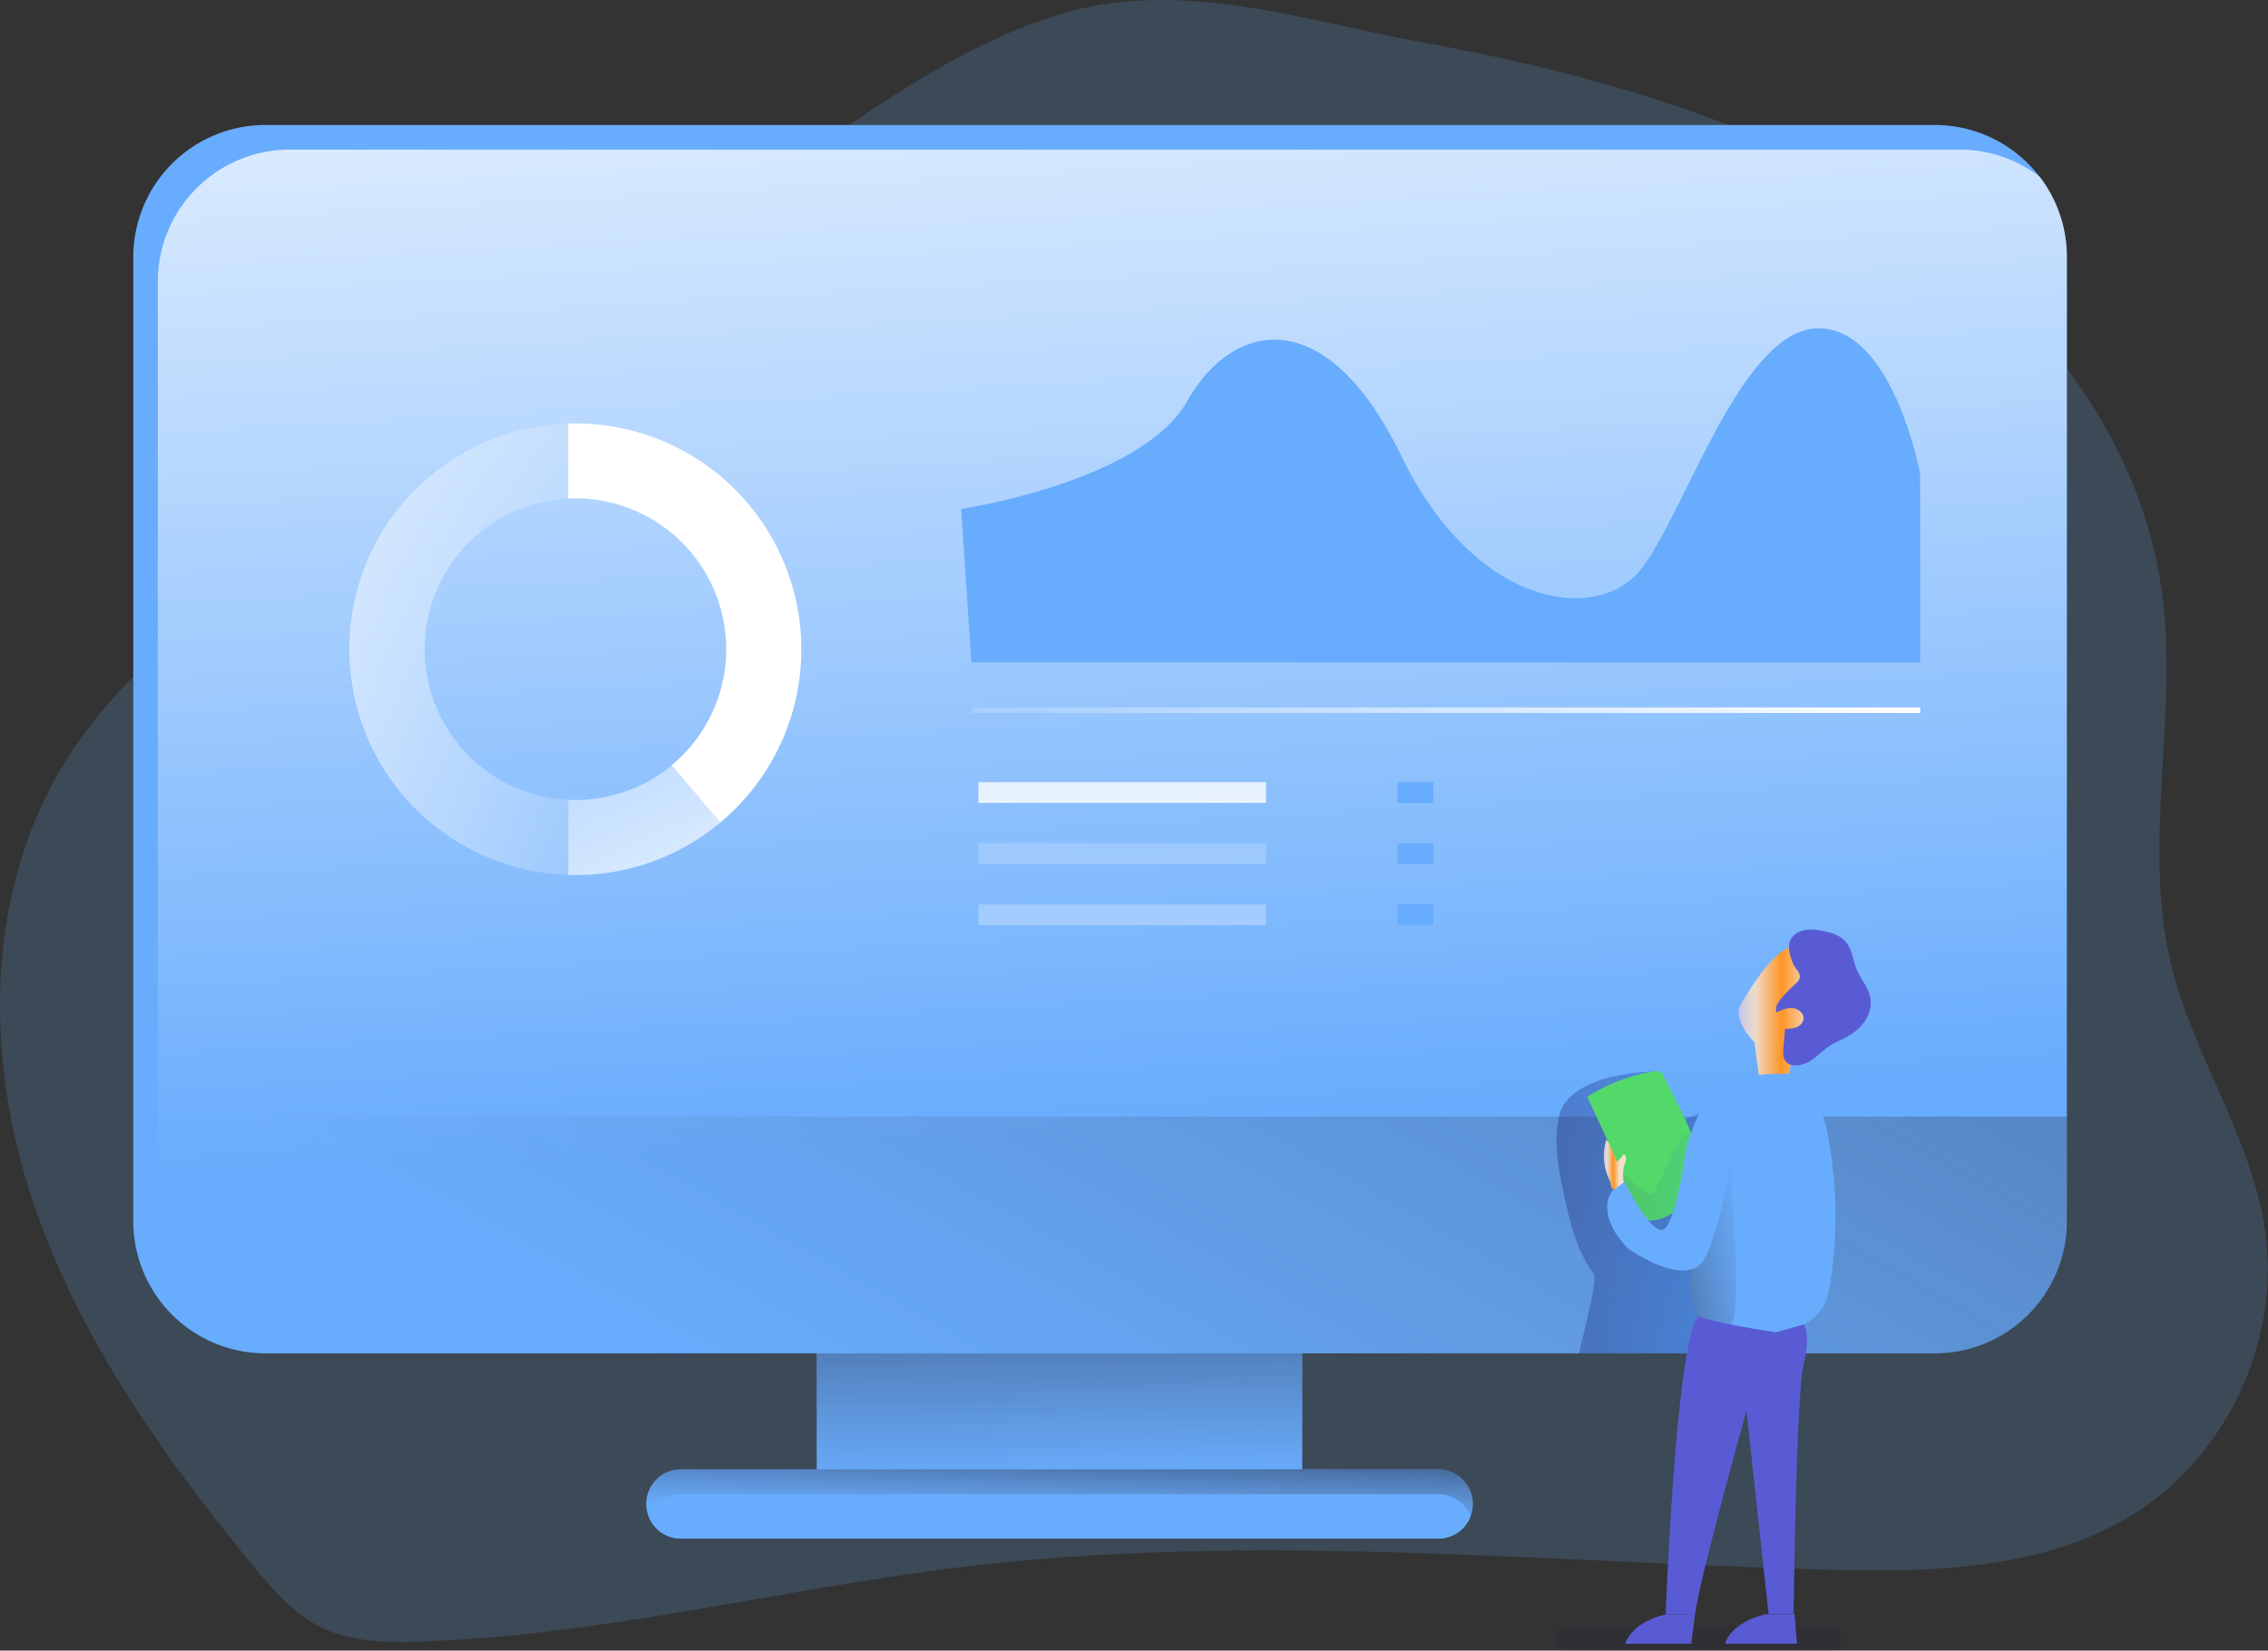 <svg xmlns="http://www.w3.org/2000/svg" xmlns:xlink="http://www.w3.org/1999/xlink" data-name="Layer 1" viewBox="0 0 817.61 595.07" id="AnalyzeonScreen"><rect x="0" y="0" width="817.61" height="595.07" fill="#333333" stroke="none"/><defs><linearGradient id="a" x1="380.87" x2="382.9" y1="393.72" y2="538.49" gradientUnits="userSpaceOnUse"><stop offset=".01"></stop><stop offset=".97" stop-color="#3d3d56" stop-opacity="0" class="stopColor3f3d56 svgShape"></stop></linearGradient><linearGradient id="c" x1="412.6" x2="384.26" y1="420.1" y2="-88.1" gradientUnits="userSpaceOnUse"><stop offset=".03" stop-color="#ffffff" stop-opacity="0" class="stopColorffffff svgShape"></stop><stop offset="1" stop-color="#ffffff" class="stopColorffffff svgShape"></stop></linearGradient><linearGradient id="e" x1="892.24" x2="317.43" y1="-446.43" y2="572.36" xlink:href="#a"></linearGradient><linearGradient id="b" x1="564.32" x2="656.37" y1="435.83" y2="435.83" gradientUnits="userSpaceOnUse"><stop offset="0" stop-color="#181966" class="stopColor183866 svgShape"></stop><stop offset="1" stop-color="#167ffc" class="stopColor1a7fc1 svgShape"></stop></linearGradient><linearGradient id="f" x1="587.95" x2="613.07" y1="422.82" y2="422.82" xlink:href="#b"></linearGradient><linearGradient id="g" x1="386.4" x2="384.96" y1="499.36" y2="547.01" xlink:href="#a"></linearGradient><linearGradient id="h" x1="260.64" x2="-1.02" y1="231.56" y2="237.57" xlink:href="#c"></linearGradient><linearGradient id="i" x1="323.54" x2="285.07" y1="130.98" y2="171.48" xlink:href="#c"></linearGradient><linearGradient id="j" x1="196" x2="257.75" y1="204.56" y2="361.47" xlink:href="#c"></linearGradient><linearGradient id="k" x1="455.64" x2="549" y1="106.36" y2="319.42" gradientUnits="userSpaceOnUse"><stop offset="0" stop-color="#68acfd" class="stopColor68e1fd svgShape"></stop><stop offset="1" stop-color="#ffffff" class="stopColorffffff svgShape"></stop></linearGradient><linearGradient id="l" x1="402.14" x2="405.17" y1="90.31" y2="335.3" xlink:href="#c"></linearGradient><linearGradient id="m" x1="403.92" x2="406.96" y1="256.49" y2="501.48" gradientUnits="userSpaceOnUse"><stop offset=".03" stop-color="#ffffff" stop-opacity="0" class="stopColorffffff svgShape"></stop><stop offset=".45" stop-color="#ffffff" stop-opacity=".45" class="stopColorffffff svgShape"></stop><stop offset="1" stop-color="#ffffff" class="stopColorffffff svgShape"></stop></linearGradient><linearGradient id="n" x1="403.65" x2="406.69" y1="256.49" y2="501.48" xlink:href="#c"></linearGradient><linearGradient id="d" x1="630" x2="666.85" y1="364.18" y2="364.18" gradientUnits="userSpaceOnUse"><stop offset="0" stop-color="#c4c5ec" class="stopColorecc4d7 svgShape"></stop><stop offset=".16" stop-color="#eddccb" class="stopColoredcbd5 svgShape"></stop><stop offset=".42" stop-color="#fe9526" class="stopColorefd4d1 svgShape"></stop><stop offset=".7" stop-color="#f2dec9" class="stopColorf2eac9 svgShape"></stop></linearGradient><linearGradient id="o" x1="562.76" x2="636.33" y1="458.48" y2="445.79" xlink:href="#a"></linearGradient><linearGradient id="p" x1="581.37" x2="589.42" y1="418.6" y2="418.6" xlink:href="#d"></linearGradient></defs><rect width="102.53" height="8.71" x="561.12" y="586.36" fill="#1d1e41" opacity=".18" rx="3.85" class="color1d2741 svgShape"></rect><path fill="#68acfd" d="M381.45 5.34c-31.33 9.69-59 28.31-85.92 47.05Q188.18 127.17 86.62 209.85c-23.17 18.85-46.47 38.42-62.45 63.67-28.49 45-29.9 103.28-14.09 154.13s47.08 95.42 80.89 136.55c7.31 8.89 15.09 17.92 25.49 22.83s22.58 5.17 34.2 4.82c66.31-2 131.16-19.15 197-27 102.2-12.23 205.55-2 308.44 1 39.23 1.13 81 .53 114.07-20.64s52-62.47 46.44-101.34c-4.83-33.87-26.06-63.27-34-96.55-10.38-43.47 2.74-89.34-3.22-133.64-8.59-64.55-57.46-118.02-114.59-149.2-46.84-25.59-100.09-39.71-152.35-49.29-43.27-7.92-87.33-23.36-131-9.85Z" opacity=".18" class="color68e1fd svgShape"></path><path fill="#68acfd" d="M294.42 402.55h175.05v136.14H294.42z" class="color68e1fd svgShape"></path><path fill="url(#a)" style="isolation:isolate" d="M294.42 402.55h175.05v136.14H294.42z"></path><path fill="#68acfd" d="M745.1 92.7v347.57a47.64 47.64 0 0 1-47.64 47.64H95.7a47.65 47.65 0 0 1-47.65-47.64V92.7A47.64 47.64 0 0 1 95.7 45.06h601.76A47.63 47.63 0 0 1 745.1 92.7Z" class="color68e1fd svgShape"></path><path fill="url(#c)" d="M748.3 91.43V439a47.64 47.64 0 0 1-47.64 47.64H98.9a47.45 47.45 0 0 1-29-9.81 47.39 47.39 0 0 1-9.81-29V100.3a47.64 47.64 0 0 1 47.64-47.64h601.81a47.36 47.36 0 0 1 29 9.81 47.45 47.45 0 0 1 9.76 28.96Z" transform="translate(-3.2 1.27)" style="isolation:isolate"></path><path fill="url(#e)" d="M748.3 401.28V439a47.64 47.64 0 0 1-47.64 47.64H98.9A47.64 47.64 0 0 1 51.25 439v-37.72Z" transform="translate(-3.2 1.27)" style="isolation:isolate"></path><path fill="url(#b)" d="M656.35 427a144.14 144.14 0 0 1-4.72 38.5c-1.7 6.46-3.92 13-8.08 18.19a24.2 24.2 0 0 1-2.82 3h-68.27c2.77-12 6.64-27.06 5.28-28.83-6.18-8.08-8.54-18.37-10.68-28.32-1.79-8.33-3.53-16.88-2.36-25.33.14-1 .31-2 .51-2.89 2.91-13.34 24.74-16.13 34.12-16.26l8 16.26c0 7.86 33.84-20.89 39.77-14.58 3.4 3.62 5.54 8.85 6.89 14.58 2.01 8.68 2.27 18.59 2.36 25.68Z" opacity=".33" transform="translate(-3.2 1.27)"></path><path fill="#53d86a" d="m582.88 418.37-10.68-22.92a63.63 63.63 0 0 1 23.93-9.18 3.53 3.53 0 0 1 2.47.21 3.58 3.58 0 0 1 1.12 1.48c4.38 8.54 8.76 17.09 12.27 26 1.64 4.16 3.09 8.75 1.76 13-1.63 5.22-6.86 8.32-11.68 10.9-15.27 8.25-14.6-9.59-19.19-19.49Z" class="colorffffff svgShape"></path><path fill="url(#f)" d="M608.28 410.85c-3.18 5.26-5.27 11.1-8.17 16.52-.49.91-1.23 1.95-2.26 1.84a2.55 2.55 0 0 1-1.18-.54 62.08 62.08 0 0 1-8.72-7.21c0 5.89 3.59 11.11 7 15.92a2.61 2.61 0 0 0 .89.89 2.38 2.38 0 0 0 1 .17 21.8 21.8 0 0 0 11.32-3.08 1.3 1.3 0 0 0 .54-.47 1.43 1.43 0 0 0 .12-.74c-.11-5.75-.67-11.75 1.59-17 .69-1.62 1.64-3.13 2.19-4.81.36-1.11 1.08-4.67-.7-5.06-1.38-.35-3.04 2.61-3.62 3.57Z" opacity=".09" transform="translate(-3.2 1.27)"></path><path fill="#68acfd" d="M530.95 542.2a12.19 12.19 0 0 1-.84 4.49 12.45 12.45 0 0 1-11.65 8h-273a12.48 12.48 0 0 1-11.65-8 12.19 12.19 0 0 1-.84-4.49 12.48 12.48 0 0 1 12.49-12.49h273a12.49 12.49 0 0 1 12.49 12.49Z" class="color68e1fd svgShape"></path><path fill="url(#g)" d="M534.15 540.93a12.19 12.19 0 0 1-.84 4.49 12.45 12.45 0 0 1-11.65 8h-273a12.48 12.48 0 0 1-11.65-8 12.19 12.19 0 0 1-.84-4.49 12.48 12.48 0 0 1 12.49-12.49h273a12.49 12.49 0 0 1 12.49 12.49Z" transform="translate(-3.2 1.27)" style="isolation:isolate"></path><path fill="#68acfd" d="M530.11 546.69a12.45 12.45 0 0 1-11.65 8h-273a12.48 12.48 0 0 1-11.65-8 12.24 12.24 0 0 1 2.82-4.35 12.45 12.45 0 0 1 8.83-3.66h273a12.48 12.48 0 0 1 11.65 8.01Z" class="color68e1fd svgShape"></path><path fill="url(#h)" d="M156.29 232.77a54.35 54.35 0 0 0 51.71 54.3v27.08a81.42 81.42 0 0 1 0-162.76v27.08a54.35 54.35 0 0 0-51.71 54.3Z" transform="translate(-3.2 1.27)" style="isolation:isolate"></path><path fill="url(#i)" d="M292.08 232.77a81.25 81.25 0 0 1-29.27 62.53l-17.47-20.68a54.37 54.37 0 0 0-34.69-96.22c-.88 0-1.75 0-2.62.07v-27.08h2.62a81.43 81.43 0 0 1 81.43 81.38Z" transform="translate(-3.2 1.27)" style="isolation:isolate"></path><path fill="url(#j)" d="M262.81 295.3a81.08 81.08 0 0 1-52.16 18.9c-.88 0-1.75 0-2.62-.05v-27.08c.87 0 1.74.06 2.62.06a54.17 54.17 0 0 0 34.69-12.51Z" transform="translate(-3.2 1.27)" style="isolation:isolate"></path><path fill="url(#k)" d="M350.21 255.05h342.04v1.99H350.21z"></path><path fill="#68acfd" d="M346.47 183.5s65.07-9.73 81.52-38.89 50.11-35.9 77 19.44 70.31 60.58 86 41.88 35.9-86 63.57-87.5 37.65 52.35 37.65 52.35v68.06h-342Z" class="color68e1fd svgShape"></path><path fill="url(#l)" style="isolation:isolate" d="M352.7 281.98h103.71v7.48H352.7z"></path><path fill="url(#m)" style="isolation:isolate" d="M352.7 304.01h103.71v7.48H352.7z"></path><path fill="url(#n)" style="isolation:isolate" d="M352.7 326.04h103.71v7.48H352.7z"></path><path fill="#68acfd" d="M503.78 281.98h12.96v7.48h-12.96zM503.78 304.01h12.96v7.48h-12.96zM503.78 326.04h12.96v7.48h-12.96z" class="color68e1fd svgShape"></path><path fill="url(#d)" d="M630.06 362.15s12.67-23.93 21.47-22.17 17.6 10.91 14.78 17.95-17.41 20.07-17.86 26.4-11 3.52-11 3.52l-1.76-13.38s-6.34-5.63-5.63-12.32Z" transform="translate(-3.2 1.27)"></path><path fill="#595bd4" d="M649.53 335.61c2.6-.84 5.42-.47 8.08.1s5.55 1.47 7.46 3.5c2.71 2.88 2.92 7.25 4.51 10.88 1.37 3.14 3.83 5.82 4.59 9.16a11.45 11.45 0 0 1-1.55 8.37 17.46 17.46 0 0 1-6.3 5.89c-2.24 1.3-4.69 2.24-6.86 3.66s-3.85 3.16-5.87 4.61a10.48 10.48 0 0 1-6.93 2.33 4.35 4.35 0 0 1-2.61-1.09c-1.35-1.3-1.28-3.45-1.13-5.32q.3-3.39.58-6.79a11.55 11.55 0 0 0 4.06-.53 3.93 3.93 0 0 0 2.6-2.94c.27-2-1.77-3.77-3.81-4s-4 .67-5.86 1.53c-.78-1.61.37-3.46 1.52-4.84a56.52 56.52 0 0 1 5.26-5.46 4.39 4.39 0 0 0 1.48-1.92c.52-1.84-1.33-3.37-2.12-4.82a18 18 0 0 1-1.33-3.84c-1.12-3.82.18-7.18 4.23-8.48Z" class="color3f3d56 svgShape"></path><path fill="#68acfd" d="M659.96 461.52c-.5 3.31-1.13 6.69-2.81 9.59-5 8.59-16.73 9.87-26.67 9.66-4.81-.09-10.1-.55-14.16-2.84a12.48 12.48 0 0 1-4-3.42c-2.72-3.65-3-8.53-2.87-13.08.15-4.71.6-9.53.67-14.27.09-5.87-.42-11.62-2.82-16.91-1.31-2.9 4.46-13.33 5.67-16.28 1.95-4.73-4.1-1.78-2.15-6.51 2.15-5.21 4.43-10.6 8.65-14.3 6.54-5.7 16-6.05 24.7-6.1 1.4 0 3.34.64 3 2 6.67 1.83 10.23 12.6 11.57 19.37a154.77 154.77 0 0 1 1.22 53.09Z" class="color68e1fd svgShape"></path><path fill="url(#o)" d="M626.94 476.21a36.75 36.75 0 0 1-7.42.45 12.48 12.48 0 0 1-4-3.42c-2.72-3.65-3-8.53-2.87-13.08.15-4.71.6-9.53.67-14.27l13.59-27.29s4.83 56.58.03 57.61Z" transform="translate(-3.2 1.27)" style="isolation:isolate"></path><path fill="#595bd4" d="m640.23 480.33 10-2.85s2.77 2.89 0 14.24-3.64 90.28-3.64 90.28l-9-.05-8-73.34s-17.42 62.3-18.48 73.39h-10.65s3.72-99.35 11.89-107.49c0 0 4.83 2.36 27.88 5.82Z" class="color3f3d56 svgShape"></path><path fill="#68acfd" d="M607.57 415.74s-3.81 28.18-8.68 27.74-13.27-17.46-13.27-17.46a9.6 9.6 0 0 0-6.2 9.47c0 7.55 7.52 14.63 7.52 14.63s21.69 15.49 27.86 3.15 10.3-42.05 10.3-42.05 9.14-23-.07-21.43c-12.6 2.05-17.46 25.95-17.46 25.95Z" class="color68e1fd svgShape"></path><path fill="url(#p)" d="M582.69 422.43a19.09 19.09 0 0 1-.44-12.72 3.08 3.08 0 0 1 1.25 1.67l2.7 6.13a12.62 12.62 0 0 0 2.33-2.72 1.86 1.86 0 0 1 .87 1.95 12.29 12.29 0 0 1-.7 2.18 13.41 13.41 0 0 0-.08 5.95 20.61 20.61 0 0 1-2.13 1.7c-.64.44-1.48 1.28-2 .73s-.57-1.94-.83-2.56-.66-1.53-.97-2.31Z" transform="translate(-3.2 1.27)"></path><path fill="#595bd4" d="m611.02 582-1.32 10.6h-23.76s1.59-7.43 14.52-10.6ZM646.96 582l.84 10.6h-25.92s1.58-7.43 14.52-10.6Z" class="color3f3d56 svgShape"></path></svg>